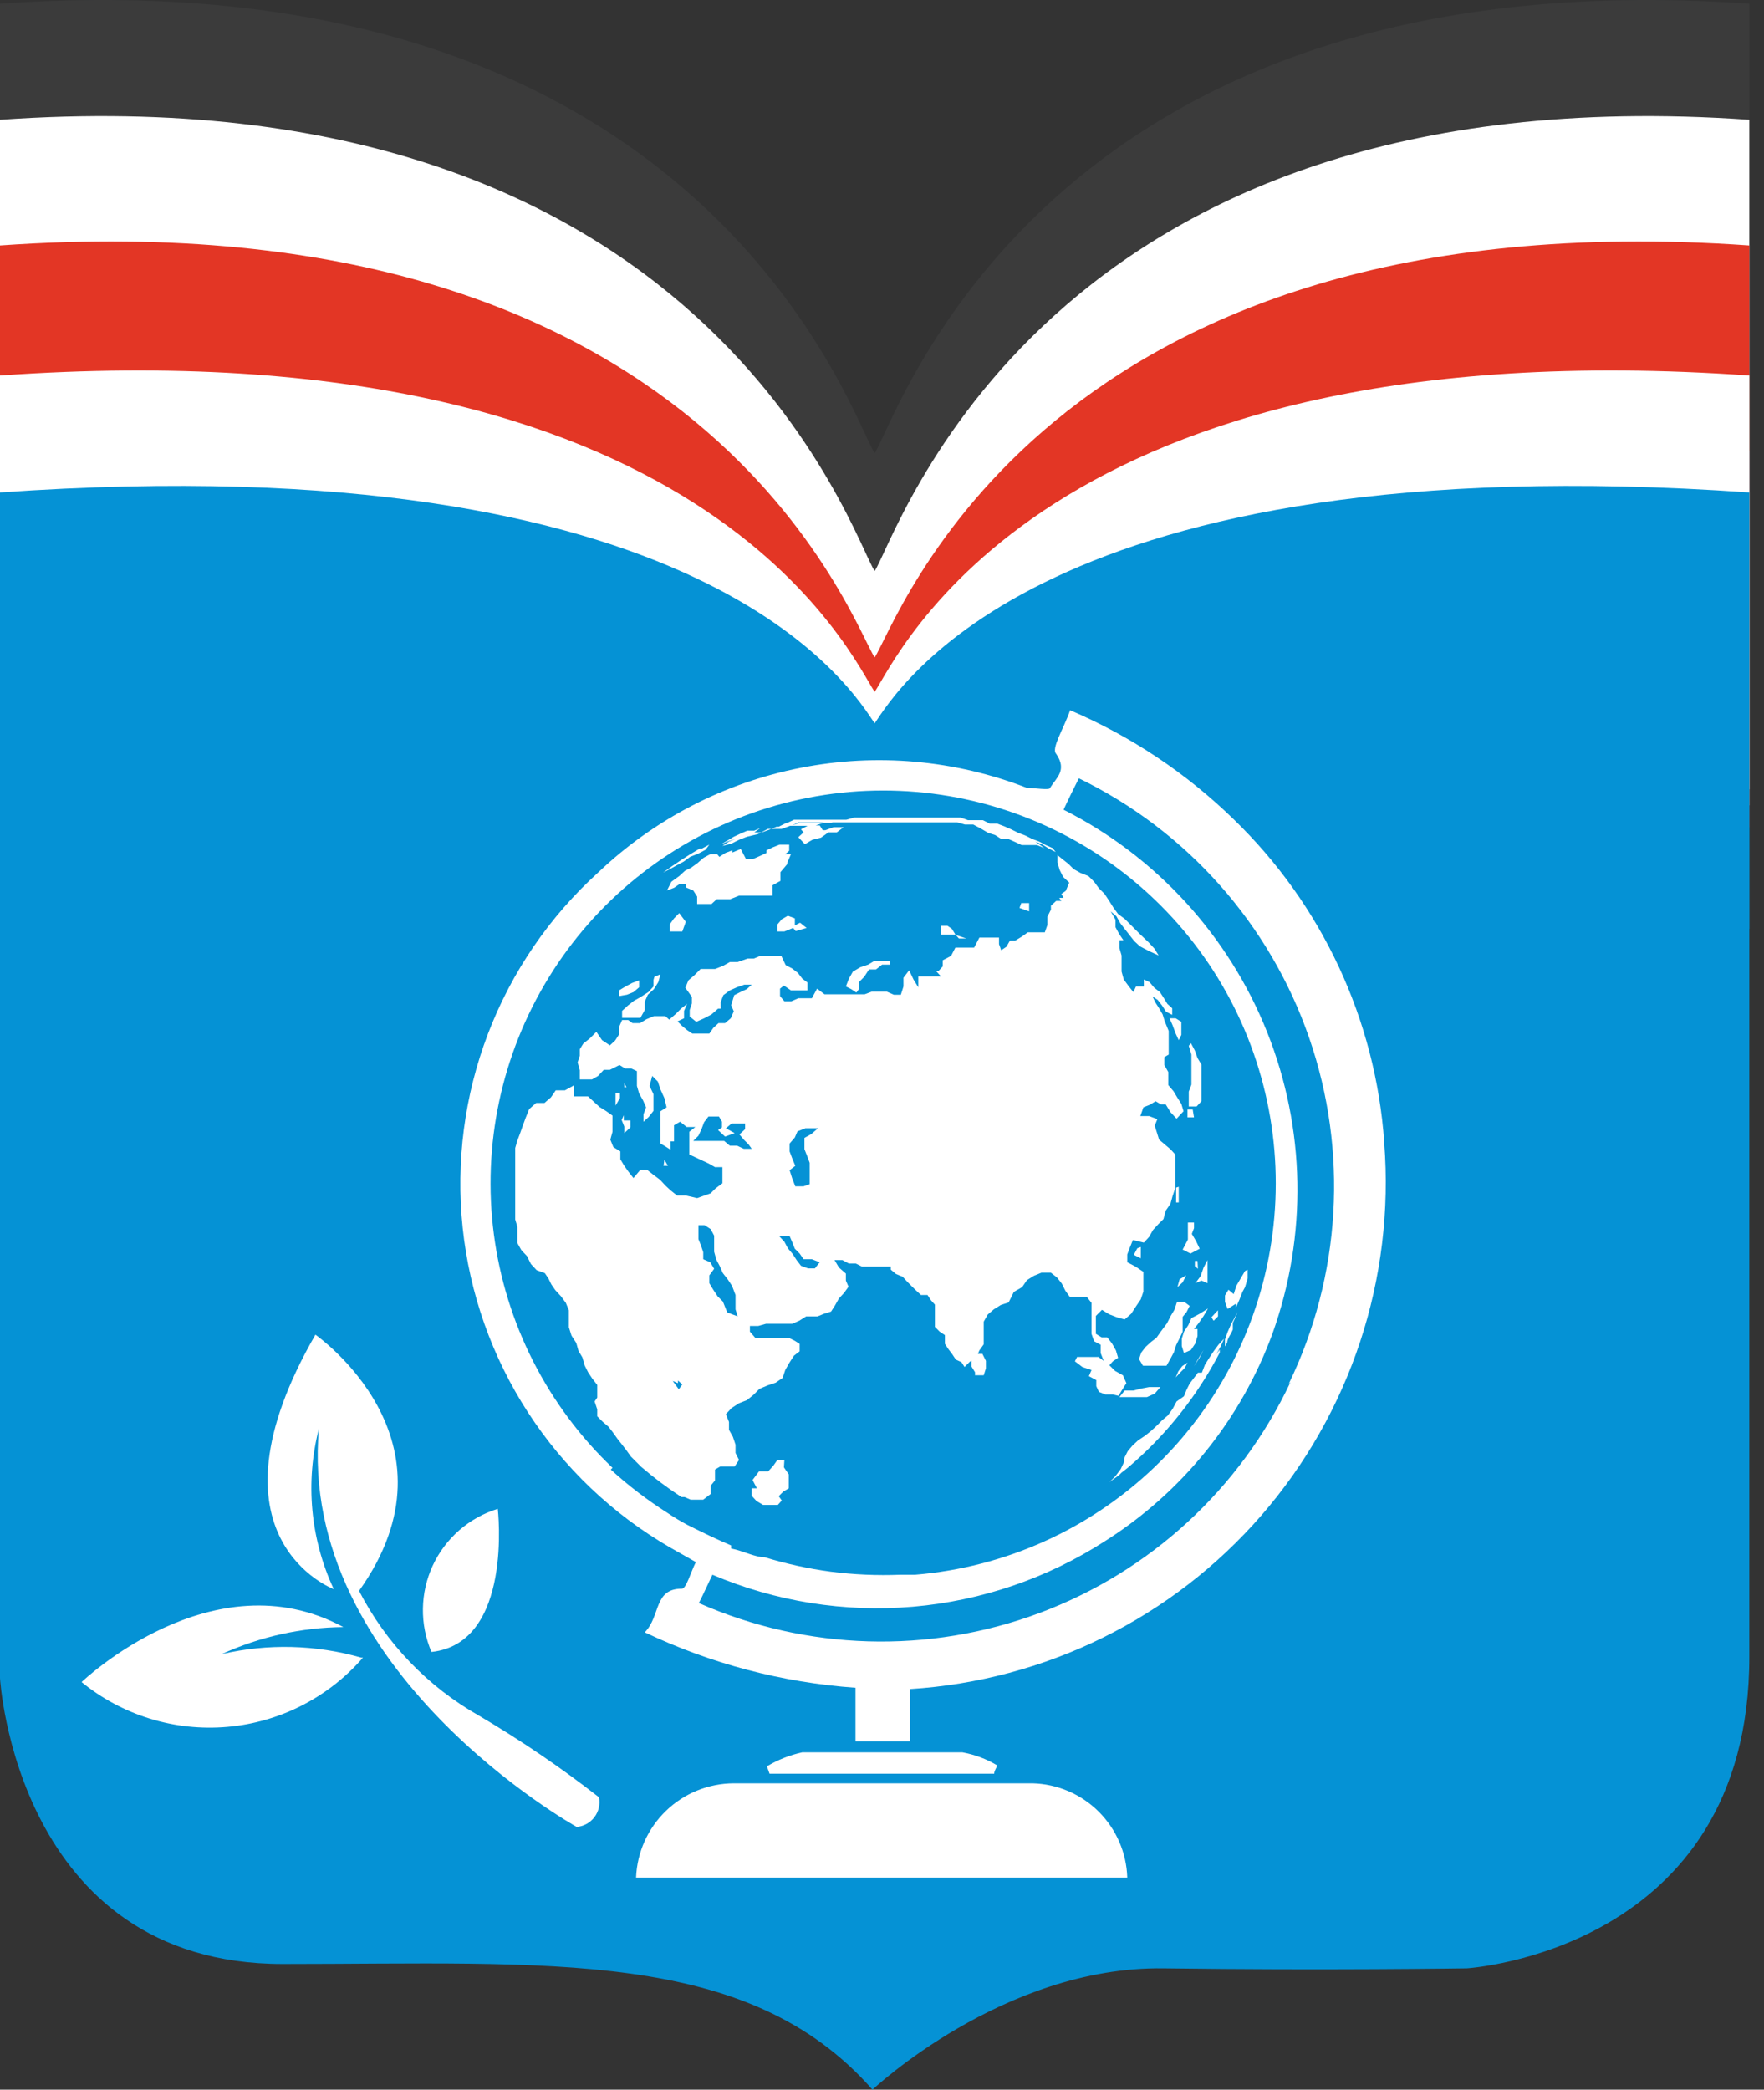 <svg width="76" height="90" viewBox="0 0 76 90" fill="none" xmlns="http://www.w3.org/2000/svg">
<rect x="0" y="0" width="76" height="90" fill="#333333" stroke="none"/>
<path d="M43.812 38.182H43.624L43.755 38.276L43.812 38.182ZM30.956 35.682L30.655 35.795L30.392 35.964L30.768 35.87L31.088 35.72L31.445 35.588L31.915 35.457L32.328 35.25H32.629H32.948L33.305 35.137L33.663 35.043H34.057L33.757 35.194L33.888 35.306L33.663 35.532L33.944 35.833L34.245 35.626L34.64 35.532L34.959 35.325H35.316L35.598 35.099H35.185L34.809 35.231H34.978H34.715L34.584 35.043H34.696H34.396L34.734 34.93H35.091L35.41 34.818H35.166H34.884H35.091L34.696 34.949H34.302H34.001H33.794L33.456 35.062L33.794 34.686L34.132 34.573H34.508H34.79H35.053H35.373H35.693H36.895H37.234H37.553H38.004H38.343H38.662H38.286H37.91H37.553H37.854H38.117H38.474H38.775H39.075H39.395H39.715L40.034 34.667H40.335H40.654L40.993 34.761H41.35L41.669 34.93L41.97 35.118H42.271L42.553 35.269L42.853 35.363L43.154 35.475L43.436 35.626H43.755H44.075L44.395 35.776L44.019 35.494L44.338 35.607L44.601 35.795L44.902 35.945L44.77 35.776L44.47 35.645L44.188 35.475L43.868 35.363L43.586 35.212H43.267L42.985 35.043L42.684 34.93L42.383 34.818H42.064L41.763 34.667L41.312 34.686H40.993L40.673 34.573H40.354H40.034H39.696H39.376H39.057H38.061H37.741H37.553H37.215H36.895H36.219H35.899H35.561H35.241H34.903H34.584H34.264H33.926H33.644L33.343 34.686L33.023 34.799H32.742H33.023H33.305L32.986 34.968H33.136L32.817 35.081L32.497 35.212H32.178H31.839L32.121 35.043L31.858 35.156H31.558L31.257 35.269L30.956 35.4L30.693 35.569L30.392 35.757L30.73 35.607L30.956 35.682ZM33.832 34.818H34.038L33.832 34.93V34.818ZM36.971 34.367H37.177H37.534H36.971ZM35.091 34.479H35.674H35.937H35.674H35.862H35.467H35.072H35.091ZM51.894 57.522L52.025 57.184L51.8 57.466L51.593 57.748L51.386 58.029L51.198 58.311L51.086 58.65H50.916L50.747 58.875L50.559 59.12L50.428 59.402L50.296 59.684L49.995 59.909L49.826 60.228L49.62 60.492L49.356 60.698L49.131 60.943L48.887 61.168L48.623 61.375L48.342 61.563L48.097 61.788L47.872 62.052L47.74 62.352V62.484L47.571 62.822L47.364 63.104L47.082 63.367H47.251L47.514 63.179L47.627 63.067L47.89 62.841C49.517 61.461 50.858 59.775 51.837 57.879V57.748L51.668 57.954L51.894 57.522ZM33.099 62.446H32.798L32.61 62.728L32.385 62.954H32.009L31.727 63.311L31.896 63.687H31.689V64.025L31.896 64.251L32.178 64.401H32.497H32.817L32.986 64.232L32.854 64.044L33.042 63.856L33.287 63.706V63.386V63.085L33.061 62.803L33.099 62.446ZM52.589 56.357L52.42 56.657L52.288 56.958L52.194 57.278V57.578L52.288 57.409L52.552 56.845V56.545L52.646 56.319L52.758 56.094L52.589 56.357ZM47.608 59.684L47.759 59.402L47.947 59.138L47.778 58.819L47.458 58.631L47.214 58.387L47.364 58.218L47.571 58.067V57.729L47.402 57.428L46.951 57.24H46.688L46.443 57.09V56.714V56.319L46.706 56.056L47.007 56.244L47.327 56.376L47.684 56.469L47.966 56.244L48.154 55.925L48.379 55.624L48.492 55.285V54.985V54.703V54.421L48.154 54.195L47.797 54.007V53.688L47.909 53.387L48.041 53.068H48.511L48.736 52.823L48.905 52.541L49.131 52.297L49.356 52.053V51.714L49.563 51.414L49.676 51.057L49.789 50.718V49.309L49.563 49.083L49.319 48.895L49.093 48.67L48.999 48.369L48.887 48.087L49.018 47.786L48.661 47.655H48.285L48.417 47.26L48.699 47.147L48.924 46.997L49.169 47.128H49.375L49.582 47.486L49.845 47.767L50.146 47.429L50.052 47.128L49.883 46.846L49.695 46.583L49.488 46.301V46.095V45.756L49.319 45.437V45.117L49.526 45.005V44.647V44.29V43.971L49.375 43.576V43.275L49.225 42.993L49.056 42.73L48.924 42.486L49.169 42.636L49.356 42.9L49.526 43.144L49.789 43.275V43.012L49.582 42.824L49.432 42.561L49.263 42.317L48.83 42.204L48.623 41.978L48.36 41.847V42.166H48.022L47.909 42.411L47.684 42.148L47.477 41.866V41.509V41.17V40.832V40.494V40.155H47.646L47.458 39.873L47.308 39.592V39.291L47.082 38.934L47.327 39.141L47.496 39.422L47.703 39.685L47.909 39.93L48.097 40.193L48.342 40.419L48.755 40.644L49.169 40.813L48.83 40.325L48.605 40.043L48.248 39.723L48.022 39.498L47.778 39.272L47.571 39.028L47.289 38.821L47.082 38.539L46.894 38.257L46.688 37.975L46.443 37.731L46.255 37.43L45.992 37.186L45.673 37.054L45.372 36.904L45.146 36.678L44.883 36.472L44.658 36.284V36.622L44.752 36.941L44.902 37.223L45.184 37.468L45.034 37.825L44.846 37.956V38.144H44.676V38.295H44.451L44.244 38.501V38.671L44.075 38.971V39.31L43.944 39.629H43.586H43.229L42.966 39.836L42.665 40.005H42.459L42.308 40.268L42.083 40.4L41.989 40.137V39.855H41.707H41.425H41.124L40.899 40.287H40.523H40.109L39.921 40.644L39.564 40.832V41.114L39.376 41.321H39.264L39.489 41.546H39.169H38.831H38.512V41.772V42.016L38.286 41.678L38.117 41.283L37.873 41.603V41.978L37.741 42.317H37.44L37.158 42.185H36.858L36.576 42.298H36.256H35.956H35.204L34.828 42.392L34.527 42.148L34.302 42.561H33.794H33.512L33.212 42.693H32.911L32.723 42.448V42.148L32.892 42.016L33.193 42.223H33.531H33.888V41.885L33.663 41.697L33.456 41.471L33.212 41.264L32.93 41.114L32.76 40.738L32.46 40.625H32.121H31.839L31.576 40.738H31.294L30.881 40.888H30.543L30.223 41.039L29.904 41.189H29.584H29.283L29.02 41.434L28.757 41.678L28.625 41.997L28.907 42.373V42.655V42.956V43.238L29.171 43.463L29.528 43.313L29.847 43.125L30.11 42.881H30.035V42.618L30.148 42.298L30.449 42.11L30.749 41.978L31.069 41.866H31.388L31.182 42.072L30.9 42.204L30.637 42.317L30.505 42.749L30.599 43.031L30.467 43.313L30.242 43.538H29.96L29.734 43.745L29.565 43.99H29.189H28.832L28.588 43.839L28.381 43.633L28.193 43.445L28.456 43.332V43.012L28.588 42.693L28.325 42.918L28.08 43.144L27.817 43.369L27.648 43.238H27.385L27.141 43.125L26.84 43.257L26.558 43.445H26.276L26.069 43.313H25.825L25.694 43.633V43.933L25.524 44.215L25.28 44.422L24.942 44.196L24.716 43.821L24.434 44.102L24.152 44.347L24.002 44.591V44.873L23.889 45.136L23.983 45.493V45.869L24.246 45.982H24.509L24.791 45.813L25.017 45.568H25.299L25.712 45.343L25.938 45.512H26.201L26.445 45.606V45.925V46.245V46.565L26.614 46.865L26.765 47.185L26.652 47.486V47.805L26.878 47.598L27.103 47.335V47.467V47.11V46.865L27.009 46.621L26.859 46.245L26.971 45.813L27.216 46.057L27.31 46.414L27.479 46.771L27.592 47.185L27.31 47.354V47.655L27.404 47.955V48.331V48.745L27.648 48.876L27.855 49.008V48.67H28.005V47.974L28.268 47.824L28.55 48.049H28.907L28.644 48.256V48.576V48.895V49.722L28.926 49.854L29.189 49.985L29.471 50.117L29.753 50.267H30.073V50.624L29.979 50.963L29.678 51.169L29.49 51.376L29.246 51.263L28.776 51.169H28.4L28.137 50.981L27.892 50.775L27.648 50.511L27.366 50.286L27.084 50.06H26.821L26.502 50.399L26.295 50.154L26.126 49.891L25.957 49.59V49.252L25.675 49.083L25.543 48.764L25.637 48.407V48.068V47.711L25.374 47.523L25.073 47.354L24.829 47.128L24.566 46.903H24.246H23.964V46.452L23.588 46.64H23.194L22.987 46.94L22.705 47.185H22.348L22.047 47.467L21.897 47.824L21.765 48.2L21.652 48.5L21.521 48.82L21.427 49.139V49.478V49.797V50.436V50.756V51.075V51.508V51.865V52.203L21.54 52.541V52.88V53.218L21.69 53.538L21.934 53.782L22.104 54.12L22.367 54.402L22.724 54.515L22.874 54.759L23.006 55.022L23.156 55.267L23.419 55.511L23.626 55.812L23.758 56.112V56.488V56.845L23.87 57.221L24.058 57.541L24.171 57.86L24.34 58.161V58.481L24.509 58.781L24.697 59.063L24.904 59.326V59.608V59.89L24.81 60.059L24.923 60.379V60.755L25.167 60.98L25.412 61.187L25.599 61.45L25.787 61.713L25.975 61.958L26.182 62.221L26.37 62.484L26.596 62.709L26.821 62.935C27.372 63.409 27.956 63.842 28.569 64.232H28.701L28.964 64.345H29.227H29.509L29.828 64.119L29.734 63.762L29.941 63.518L29.847 63.311V63.067L30.035 62.879H30.336H30.655L30.843 62.615L30.693 62.296L30.599 61.958V61.619L30.43 61.319V60.962L30.279 60.642L30.543 60.36L30.843 60.172L31.2 60.041L31.464 59.796L31.745 59.552L32.084 59.383L32.441 59.27L32.742 59.063L32.836 58.725L33.023 58.424L33.212 58.123L33.475 57.917V57.597L33.249 57.466L33.023 57.353H32.666H32.309H31.952H31.576L31.332 57.09V56.827H31.689H32.027H32.366H32.685H33.042L33.381 56.733L33.681 56.601L33.963 56.413H34.471H34.753H35.053L35.223 56.131L35.373 55.849L35.598 55.586L35.786 55.342V55.079L35.693 54.778L35.41 54.515L35.223 54.195H35.561L35.843 54.346H36.144L36.407 54.496L36.689 54.383H37.008H37.346H37.647V54.515L37.873 54.703L38.155 54.816L38.361 55.041L38.643 55.342L38.944 55.605H39.207L39.358 55.812L39.545 56.018V56.338V56.977L39.733 57.165L39.959 57.334V57.691L40.128 57.917L40.297 58.142L40.448 58.368L40.673 58.499L40.824 58.706L41.049 58.462L41.312 58.274L41.462 57.973L41.651 57.71V57.391V56.752L41.838 56.451L42.102 56.225L42.402 56.037L42.722 55.906L42.966 55.455L43.323 55.267L43.511 54.947L43.831 54.759L44.15 54.628H44.545L44.808 54.816L45.034 55.079L45.165 55.379L45.372 55.643H45.729H46.086L46.312 55.906V56.244V56.582V56.902V57.24L46.443 57.541L46.725 57.71V58.067L46.857 58.387L46.612 58.236H46.312H46.011H45.71V58.405L46.011 58.669L46.406 58.8L46.312 59.063L46.612 59.232V59.495L46.706 59.74H47.007H47.327L47.608 59.684ZM28.663 59.42L28.4 59.044L28.607 59.138V59.12L28.814 59.289L28.663 59.42ZM30.749 56.094L30.543 55.643L30.317 55.398L30.148 55.135L29.979 54.834V54.515L30.167 54.214L30.016 53.932L29.716 53.819V53.519V53.237L29.603 52.955V52.635V52.335H29.866L30.129 52.523L30.279 52.786V53.143V53.481L30.392 53.819L30.524 54.12L30.674 54.421L30.881 54.684L31.069 54.947L31.219 55.342V55.981L31.313 56.282L30.749 56.094ZM31.896 49.045H31.464L31.163 48.895H30.843L30.599 48.688H30.298H29.96H29.622H29.283L29.49 48.482L29.64 48.181L29.753 47.899L29.941 47.636H30.035H30.242L30.373 47.861L30.467 48.106L30.279 48.218L30.58 48.5L31.012 48.331L30.637 48.124L30.862 47.918H31.182H31.464V48.181L31.219 48.388L31.426 48.613L31.633 48.839L31.802 49.083L31.896 49.045ZM33.663 48.557L33.757 48.312L34.114 48.181H34.414H34.64L34.377 48.425L34.076 48.576V49.083L34.208 49.365V49.666V49.966V50.267V50.587H33.944H33.606L33.475 50.248L33.343 49.91L33.587 49.722L33.456 49.403L33.362 49.083V48.764L33.663 48.557ZM34.508 54.195H34.208L33.926 54.083L33.738 53.838L33.569 53.594L33.362 53.331L33.23 53.049L33.005 52.823H33.212H33.456L33.569 53.105L33.681 53.368L33.888 53.594L34.057 53.819H34.414L34.734 53.932L34.508 54.195ZM43.342 38.671L43.755 38.802V38.445H43.398L43.342 38.671ZM26.126 46.621H25.938V47.147L26.126 46.846V46.621ZM28.005 49.779H28.156L28.024 49.534L28.005 49.779ZM26.276 48.049V48.331L26.539 48.106V47.805H26.276V47.598L26.163 47.805L26.276 48.049ZM26.276 46.17V46.358H26.37L26.276 46.17ZM51.668 56.413L51.837 56.225L51.931 55.962L51.649 56.263L51.668 56.413ZM50.747 47.316H50.522V47.655H50.822L50.747 47.316ZM50.315 53.331L50.672 53.519L51.067 53.312L50.898 52.992L50.728 52.673L50.822 52.429V52.166H50.541V52.541V52.898L50.315 53.331ZM50.315 54.74L50.484 54.459L50.202 54.609L50.108 54.966L50.315 54.74ZM50.973 53.838H50.86V54.064L51.01 54.195L50.973 53.838ZM50.71 45.268V45.587V46.226L50.597 46.546V46.846V47.185H50.916L51.142 46.978V46.658V46.358V46.057V45.719V45.399L50.973 45.099L50.86 44.798L50.71 44.459L50.597 44.591L50.728 44.948L50.71 45.268ZM48.586 59.326H48.21H47.834L47.608 59.608H48.172H48.435H48.793L49.112 59.439L49.356 59.157H48.887L48.586 59.326ZM48.379 53.293L48.229 53.556L48.529 53.707V53.481V53.237L48.379 53.293ZM50.052 50.681V50.981V51.32H50.165V50.963V50.624L50.052 50.681ZM41.688 57.842H41.406L41.237 58.086V58.368L41.387 58.631V58.744H41.763V58.424V58.123L41.688 57.842ZM50.014 44.046L50.165 44.309L50.277 44.084V43.802V43.52L50.033 43.388H49.751L49.883 43.689L50.014 44.046ZM53.022 54.27L52.834 54.571L52.646 54.891L52.514 55.267L52.307 55.079L52.138 55.304L52.044 55.605L52.176 55.906L52.533 55.661V55.849L52.702 55.511L52.834 55.173L52.946 54.947L53.059 54.59V54.477V54.101L53.022 54.27ZM51.142 54.684L51.424 54.797V54.459V54.12V53.801L51.255 54.139L51.123 54.496L50.898 54.816L51.142 54.684ZM50.447 58.443L50.559 58.199L50.334 58.349L50.165 58.593L50.052 58.838L50.24 58.631L50.447 58.443ZM40.56 39.855H40.899L40.448 39.704L40.56 39.855ZM49.695 57.936L49.845 57.672L49.939 57.353L50.071 57.071L50.221 56.77V56.451L50.127 56.15L50.296 55.925L50.428 55.68L50.183 55.511H49.901V55.831L49.732 56.131L49.563 56.432L49.3 56.808L49.131 57.052L48.868 57.24L48.661 57.447L48.473 57.691V57.973L48.642 58.255L48.98 58.349H49.3H49.638L49.695 57.936ZM33.512 39.291V38.971H33.212L32.948 39.103L32.742 39.328V39.629H33.155L33.531 39.479L33.644 39.592L34.095 39.46L33.813 39.253L33.512 39.291ZM29.265 36.603L29.001 36.791L28.719 36.941L28.494 37.167L28.156 37.411L27.968 37.768L28.268 37.656L28.494 37.505H28.776V37.656L29.114 37.768L29.265 38.05V38.351H29.565H29.866L30.11 38.144H30.411H30.674L31.05 37.994H31.313H31.558H31.896H32.215H32.516V37.75V37.524L32.836 37.336V36.96L33.155 36.603H33.023L33.212 36.227H32.948L33.117 36.058V35.814H33.305H33.005H32.704L32.422 35.945L32.14 36.058V36.19L31.839 36.302L31.558 36.434H31.257L30.975 36.566L30.599 36.716V36.622L30.298 36.754L30.035 36.904H29.941H29.64L29.34 37.035L29.265 36.603ZM28.25 38.99L28.08 39.253V39.554H28.625L28.795 39.159L28.494 38.783L28.25 38.99ZM38.173 34.273H37.816H37.44H37.816H38.173ZM36.651 41.189H36.971L37.234 41.001H37.553V40.832L37.215 40.738H36.877L36.595 40.907H36.256L35.956 41.095L35.786 41.415L35.655 41.734L35.88 41.866L36.106 42.016L36.219 41.866V41.565L36.444 41.321L36.651 41.189ZM40.034 39.31H39.771V39.685H40.391L40.241 39.46L40.034 39.31ZM51.668 55.361V55.643V55.887V55.361ZM28.344 36.735L28.663 36.566L28.964 36.359L29.302 36.227L29.622 36.058L29.772 35.833L29.471 36.002H29.358C28.818 36.313 28.297 36.659 27.799 37.035L28.062 36.904L28.344 36.735ZM50.992 56.037L50.635 56.206L50.484 56.526L50.315 56.789L50.221 57.109V57.428V57.71L50.503 57.597L50.71 57.315L50.804 56.977V56.657H50.672L50.879 56.394L51.086 56.112L51.255 55.774L50.992 56.037ZM26.276 42.486L26.558 42.373L26.784 42.166L26.878 41.866L26.558 41.96L26.276 42.204L26.013 42.373V42.599L26.276 42.486ZM50.71 58.462L50.935 58.123L51.123 57.785L50.898 58.123L50.71 58.462ZM26.878 42.561L26.577 42.73L26.314 42.956L26.069 43.181V43.482H26.464H26.859L27.047 43.163V42.806L27.197 42.486L27.46 42.261L27.648 41.96L27.742 41.603L27.479 41.715L27.235 41.828V42.129L26.99 42.354L26.878 42.561ZM26.878 37.994L26.596 38.295L26.896 38.013L26.878 37.994Z" fill="white"/>
<path d="M24.115 78.216C24.115 78.216 12.067 71.543 13.007 61.056C12.413 63.372 12.639 65.822 13.646 67.991C13.646 67.991 7.801 65.792 12.857 57.015C12.857 57.015 19.378 61.544 14.736 68.047C15.893 70.314 17.69 72.189 19.905 73.442C21.697 74.501 23.423 75.668 25.073 76.937C25.103 77.087 25.101 77.241 25.066 77.389C25.032 77.537 24.966 77.677 24.874 77.797C24.781 77.918 24.664 78.018 24.53 78.09C24.396 78.162 24.248 78.205 24.096 78.216" fill="white"/>
<path d="M14.886 70.942C13.399 72.658 11.301 73.728 9.038 73.924C6.775 74.121 4.525 73.428 2.764 71.994C2.764 71.994 8.402 66.581 14.135 69.607C12.326 69.634 10.541 70.031 8.891 70.773C10.872 70.323 12.934 70.381 14.886 70.942Z" fill="white"/>
<path d="M17.856 70.697C17.604 70.107 17.478 69.47 17.487 68.828C17.497 68.186 17.64 67.553 17.91 66.97C18.179 66.387 18.568 65.868 19.051 65.444C19.534 65.021 20.1 64.704 20.713 64.514C20.713 64.514 21.39 70.322 17.856 70.697Z" fill="white"/>
<path d="M37.684 31.19C36.745 29.818 30.448 17.282 0 19.424V72.276C0 72.276 0.696 84.587 12.18 84.587C23.663 84.587 32.215 83.892 37.59 90C37.59 90 43.229 84.681 50.127 84.775C57.025 84.869 63.189 84.775 63.189 84.775C63.189 84.775 75.368 84.042 75.368 71.355V19.424C44.92 17.282 38.624 29.818 37.684 31.19Z" fill="#0592D5"/>
<g opacity="0.5">
<g opacity="0.5">
<g opacity="0.5">
<path opacity="0.5" d="M75.368 33.991V0.159C44.92 -1.983 38.624 18.146 37.684 19.518C36.744 18.146 30.448 -1.983 0 0.159V33.991" fill="#A2ABB0"/>
</g>
</g>
</g>
<path d="M75.368 34.686V5.159C44.92 3.016 38.624 23.221 37.684 24.593C36.745 23.221 30.448 3.016 0 5.159V34.686" fill="white"/>
<path d="M75.368 35.626V10.572C44.92 8.429 38.624 26.942 37.684 28.314C36.745 26.942 30.448 8.429 0 10.572V35.626" fill="#E33625"/>
<path d="M75.368 33.991V16.173C44.92 14.03 38.624 28.427 37.684 29.799C36.745 28.427 30.448 14.03 0 16.173V33.991" fill="white"/>
<path d="M75.368 40.005V21.21C44.92 19.067 38.624 29.781 37.684 31.153C36.745 29.781 30.448 19.067 0 21.21V40.005" fill="#0592D5"/>
<path d="M44.545 38.633H44.357H44.507H44.545ZM31.689 36.133L31.407 36.246L31.125 36.434L31.501 36.34L31.839 36.171L32.178 36.039L32.647 35.926L33.08 35.701H33.38H33.681L34.038 35.569H34.395H34.79L34.508 35.72L34.621 35.851L34.395 36.058L34.677 36.359L34.997 36.171L35.373 36.077L35.692 35.851H36.049L36.35 35.626H35.918L35.561 35.757H35.711H35.448L35.316 35.551H35.429H35.147L35.467 35.438H35.824L36.143 35.325H35.899H35.636H35.824L35.429 35.438H35.034H34.734H34.452L34.132 35.551L34.395 35.419H34.734H35.109H35.391H35.654H35.974H36.294H37.553H37.91H38.23H38.681H39H39.338H38.962H38.587H38.211H38.511H38.793H39.056H39.357H39.658H39.977H40.297H40.617H40.917H41.237L41.575 35.513H41.932L42.252 35.682L42.571 35.87L42.872 35.964L43.135 36.133H43.436L43.736 36.265L44.018 36.396H44.338H44.676L44.996 36.528L44.601 36.246L44.921 36.378L45.184 36.547L45.484 36.697L45.353 36.528L45.052 36.396L44.77 36.246L44.469 36.133L44.169 35.983L43.868 35.87L43.567 35.72L43.267 35.588L42.966 35.475H42.646L42.346 35.325H42.026H41.707L41.387 35.212H41.068H40.748H40.428H40.09H39.771H38.793H38.455H38.117H37.797H37.459H36.801L36.463 35.306H36.143H35.805H35.467H35.147H34.828H34.489H34.207L33.925 35.438H33.606H33.305H33.587H33.888L33.55 35.607H33.794H33.456L33.136 35.739L32.816 35.851H32.497L32.76 35.663L32.497 35.776H32.196L31.895 35.908L31.614 36.039L31.332 36.208L31.031 36.378L31.388 36.227L31.689 36.133ZM34.583 35.269H34.79H34.565H34.583ZM37.703 34.818H37.553H37.252H37.966H38.305H37.741H37.703ZM35.824 34.949H36.5H36.745H36.35H36.538H36.162H35.749H35.824ZM52.589 57.992L52.739 57.654L52.495 57.917L52.288 58.199L52.1 58.481L51.912 58.781L51.781 59.12H51.612L51.442 59.345L51.255 59.59L51.123 59.853L51.01 60.135L50.691 60.36L50.521 60.68L50.315 60.962L50.07 61.168L49.826 61.413L49.582 61.638L49.319 61.845L49.037 62.033L48.792 62.258L48.586 62.503L48.435 62.803V62.954L48.285 63.273L48.059 63.574L47.796 63.837L47.947 63.724L48.21 63.536L48.322 63.424L48.586 63.217C50.217 61.836 51.564 60.151 52.551 58.255V58.123L52.401 58.33L52.589 57.992ZM33.794 62.879H33.493L33.305 63.142L33.098 63.367H32.704L32.422 63.743L32.61 64.1H32.384V64.42L32.591 64.645L32.873 64.814H33.192H33.512L33.681 64.626L33.55 64.439L33.737 64.251L33.982 64.1V63.8V63.499L33.775 63.198L33.794 62.879ZM53.172 56.789L53.021 57.071L52.89 57.372L52.777 57.691V57.992L52.871 57.823C52.871 57.654 53.04 57.466 53.115 57.259V56.977L53.228 56.733L53.322 56.507L53.172 56.789ZM48.191 60.116L48.36 59.834L48.529 59.571L48.379 59.232L48.041 59.044L47.796 58.8L47.947 58.631L48.172 58.481L48.078 58.161L47.909 57.86L47.702 57.597H47.458L47.214 57.447V57.052V56.676L47.477 56.413L47.777 56.601L48.116 56.733L48.454 56.827L48.736 56.582L48.943 56.263L49.149 55.962L49.262 55.624V55.342V55.06V54.778L48.924 54.552L48.567 54.364V54.026L48.68 53.725L48.811 53.406L49.281 53.519L49.507 53.274L49.676 52.974L49.901 52.729L50.127 52.504L50.221 52.147L50.428 51.846L50.521 51.508L50.634 51.169V49.722L50.428 49.496L50.183 49.29L49.939 49.083L49.845 48.782L49.751 48.482L49.864 48.2L49.507 48.068H49.131L49.262 47.692L49.544 47.579L49.788 47.429L50.014 47.561H50.221L50.428 47.899L50.691 48.181L50.991 47.861L50.897 47.542L50.728 47.279L50.559 46.997L50.334 46.734V46.508V46.17L50.164 45.869V45.531L50.352 45.418V45.061V44.704V44.403L50.183 43.99L50.089 43.689L49.939 43.426L49.77 43.163L49.657 42.918L49.882 43.069L50.07 43.313L50.239 43.576L50.503 43.708V43.426L50.296 43.238L50.146 42.993L49.976 42.73L49.732 42.542L49.525 42.298L49.281 42.185V42.486H48.943L48.83 42.73L48.623 42.467L48.416 42.185L48.322 41.847V41.509V41.151L48.228 40.832V40.494H48.398L48.21 40.212L48.059 39.93V39.61L47.853 39.253L48.097 39.46L48.266 39.761L48.454 40.005L48.661 40.268L48.867 40.531L49.112 40.757L49.507 40.964L49.92 41.151L49.732 40.851L49.488 40.588L49.131 40.249L48.905 40.024L48.68 39.798L48.454 39.573L48.172 39.366L47.965 39.084L47.777 38.783L47.589 38.501L47.345 38.257L47.138 37.975L46.894 37.731L46.556 37.599L46.255 37.43L46.029 37.205L45.766 36.998L45.56 36.829V37.148L45.654 37.468L45.804 37.768L46.067 38.013L45.917 38.37L45.729 38.501L45.823 38.671H45.635L45.729 38.802H45.503L45.278 39.009V39.178L45.127 39.479V39.836L45.014 40.155H44.639H44.282L44.018 40.343L43.736 40.513H43.511L43.361 40.776L43.135 40.926L43.041 40.663V40.381H42.759H42.477H42.195L41.97 40.813H41.575H41.161L40.974 41.17L40.617 41.358V41.621L40.428 41.828H40.335L40.541 42.054H40.24H39.883H39.564V42.298V42.523L39.357 42.185L39.169 41.791L38.925 42.11V42.486L38.812 42.843H38.511L38.211 42.712H37.553L37.252 42.824H36.951H36.632H35.88H35.523L35.203 42.58L34.978 42.993H34.677H34.395L34.095 43.125H33.794L33.606 42.9V42.58L33.775 42.448L34.076 42.655H34.414H34.79V42.317L34.565 42.148L34.377 41.903L34.132 41.715L33.85 41.565L33.662 41.17H33.361H33.042H32.76L32.478 41.283H32.215L31.783 41.433H31.445L31.144 41.603L30.805 41.734H30.486H30.185L29.922 41.997L29.659 42.223L29.527 42.542L29.809 42.937V43.219L29.715 43.501V43.783L29.997 44.008L30.336 43.858L30.655 43.689L30.937 43.444H31.05V43.163L31.163 42.862L31.445 42.655L31.745 42.523L32.065 42.411H32.384L32.178 42.599L31.895 42.73L31.632 42.862L31.501 43.294L31.614 43.557L31.482 43.858L31.238 44.065H30.956L30.73 44.272L30.561 44.516H30.204H29.828L29.602 44.365L29.377 44.178L29.189 43.99L29.471 43.858V43.538L29.602 43.238L29.339 43.444L29.114 43.67L28.832 43.914L28.663 43.764H28.4H28.174L27.855 43.896L27.573 44.065H27.253L27.065 43.933H26.802L26.671 44.234V44.553L26.501 44.816L26.276 45.023L25.938 44.798L25.693 44.441L25.411 44.723L25.129 44.948L24.979 45.192V45.474L24.885 45.756L24.979 46.095V46.489H25.242H25.505L25.768 46.339L26.013 46.076H26.276L26.689 45.869L26.934 46.019H27.197L27.441 46.132V46.433V46.771L27.535 47.091L27.704 47.392L27.836 47.692L27.723 47.993V48.312L27.949 48.106L28.155 47.843V47.993V47.617V47.392V47.128L27.986 46.771L28.099 46.339L28.343 46.583L28.456 46.922L28.625 47.297L28.719 47.692L28.456 47.861V48.162V48.463V48.839V49.252L28.682 49.384L28.888 49.515V49.158H29.039V48.463L29.302 48.312L29.584 48.538H29.96L29.697 48.745V49.064V49.403V49.722L29.979 49.854L30.26 49.985L30.542 50.117L30.805 50.267H31.125V50.624V50.962L30.824 51.188L30.617 51.395L30.035 51.602L29.546 51.489H29.17L28.907 51.282L28.682 51.075L28.437 50.812L28.137 50.587L27.873 50.38H27.591L27.291 50.737L27.084 50.474L26.896 50.211L26.727 49.929V49.59L26.426 49.403L26.295 49.083L26.389 48.745V48.388V48.049L26.125 47.861L25.825 47.673L25.58 47.448L25.336 47.222H24.998H24.716V46.752L24.34 46.959H23.945L23.738 47.26L23.457 47.504H23.099L22.799 47.767L22.648 48.143L22.517 48.5L22.404 48.82L22.291 49.121L22.197 49.44V49.778V50.098V50.417V50.756V51.075V51.395V51.808V52.165V52.523L22.291 52.842V53.18V53.538L22.46 53.838L22.705 54.101L22.874 54.44L23.118 54.703L23.475 54.834L23.626 55.06L23.757 55.323L23.926 55.567L24.171 55.831L24.378 56.112L24.509 56.432V56.789V57.165L24.622 57.522L24.829 57.842L24.923 58.18L25.092 58.462L25.186 58.8L25.336 59.101L25.524 59.383L25.731 59.646V59.928V60.191L25.618 60.36L25.731 60.698V60.999L25.975 61.243L26.219 61.45L26.407 61.694L26.595 61.958L26.802 62.221L26.99 62.465L27.178 62.728L27.404 62.954L27.629 63.179C28.177 63.649 28.754 64.082 29.358 64.476H29.49L29.753 64.589H30.016H30.298L30.617 64.345V63.987L30.805 63.762V63.536V63.292L31.031 63.16H31.332H31.651L31.839 62.879L31.689 62.578V62.221L31.576 61.883L31.407 61.582V61.243L31.275 60.905L31.52 60.642L31.839 60.435L32.178 60.304L32.459 60.078L32.722 59.815L33.08 59.665L33.418 59.552L33.719 59.345L33.831 59.007L34.001 58.706L34.207 58.387L34.452 58.199V57.879L34.245 57.748L34.019 57.635H33.644H33.286H32.553L32.309 57.353V57.108H32.666L33.004 57.014H33.343H33.681H33.794H34.132L34.433 56.883L34.734 56.695H35.222L35.504 56.582L35.805 56.488L35.974 56.225L36.143 55.924L36.369 55.68L36.557 55.417L36.444 55.154V54.853L36.143 54.59L35.955 54.27H36.294L36.575 54.421H36.876L37.139 54.552H37.44H37.76H38.079H38.38V54.684L38.605 54.872L38.887 54.985L39.094 55.21L39.395 55.511L39.677 55.774H39.959L40.109 56L40.278 56.188V56.507V57.146L40.485 57.353L40.71 57.503V57.879L40.861 58.105L41.03 58.33L41.18 58.556L41.425 58.669L41.556 58.875L41.782 58.65L42.064 58.462L42.195 58.161L42.383 57.898V57.56V56.921L42.552 56.62L42.816 56.394L43.116 56.206L43.455 56.094L43.68 55.642L44.037 55.436L44.244 55.135L44.545 54.947L44.864 54.816H45.278L45.541 55.022L45.748 55.285L45.898 55.586L46.086 55.849H46.443H46.819L47.026 56.112V56.451V56.789V57.127V57.447L47.138 57.766L47.42 57.917V58.274L47.552 58.612L47.326 58.443H47.026H46.725H46.405L46.311 58.631L46.631 58.875L47.026 59.007L46.913 59.27L47.232 59.439V59.702L47.345 59.947L47.627 60.059H47.947L48.191 60.116ZM29.245 59.834L28.982 59.477L29.208 59.571V59.458L29.396 59.627L29.245 59.834ZM31.332 56.526L31.144 56.056L30.918 55.831L30.73 55.548L30.561 55.267V54.928L30.768 54.646L30.599 54.364L30.298 54.233V53.932L30.204 53.65L30.091 53.368V53.068V52.767H30.354L30.617 52.936L30.768 53.218V53.556V53.913L30.862 54.252L31.012 54.534L31.144 54.834L31.351 55.097L31.538 55.379L31.689 55.774V56.394L31.783 56.695L31.332 56.526ZM32.478 49.478H32.046L31.764 49.346H31.445L31.2 49.139H30.881H30.542H30.204H29.866L30.091 48.914L30.223 48.632L30.336 48.331L30.523 48.087H30.768H30.975L31.106 48.312V48.557L30.937 48.669L31.238 48.952L31.651 48.801L31.275 48.594L31.52 48.388H31.82H32.102V48.632L31.858 48.858L32.046 49.083L32.253 49.29L32.441 49.553L32.478 49.478ZM34.245 48.989L34.358 48.726L34.696 48.594H34.997H35.241L34.959 48.839L34.658 49.008V49.496L34.771 49.778L34.884 50.079V50.38V50.699V51L34.621 51.094H34.264L34.132 50.756L34.019 50.399L34.264 50.211L34.132 49.891L34.019 49.59V49.252L34.245 48.989ZM35.109 54.628H34.809L34.508 54.515L34.32 54.27L34.151 54.007L33.944 53.763L33.794 53.481L33.568 53.237H33.775H34.019L34.132 53.5L34.245 53.782L34.452 53.989L34.621 54.233H34.978L35.316 54.364L35.109 54.628ZM43.924 39.103L44.338 39.253V38.896H44L43.924 39.103ZM26.708 47.072H26.52V47.617L26.708 47.297V47.072ZM28.588 50.211H28.776L28.625 49.948L28.588 50.211ZM26.896 48.519V48.801L27.159 48.557V48.256H26.877V48.031L26.783 48.237L26.896 48.519ZM26.896 46.64V46.828H26.99L26.896 46.64ZM52.288 56.883L52.476 56.695V56.432L52.194 56.733L52.288 56.883ZM51.386 47.786H51.16V48.124H51.442L51.386 47.786ZM50.954 53.819L51.292 53.989L51.687 53.782L51.536 53.462L51.348 53.143L51.442 52.898V52.654H51.179V53.011V53.387L50.954 53.819ZM50.954 55.229L51.104 54.928L50.822 55.097L50.728 55.436L50.954 55.229ZM51.593 54.308H51.48V54.534L51.612 54.646L51.593 54.308ZM51.33 45.756V46.076V46.395V46.715L51.217 47.016V47.335V47.655H51.555L51.762 47.429V47.128V46.809V46.508V46.17V45.85L51.593 45.568L51.48 45.249L51.311 44.929L51.217 45.042L51.33 45.418V45.756ZM49.206 59.796L48.83 59.89H48.454L48.228 60.172H48.792H49.055H49.413L49.751 60.022L49.995 59.74H49.507L49.206 59.796ZM48.999 53.763L48.849 54.045L49.149 54.195V53.951V53.707L48.999 53.763ZM50.672 51.151V51.47V51.789H50.785V51.451V51.113L50.672 51.151ZM42.327 58.311H42.026L41.857 58.556V58.856L42.007 59.101V59.232H42.383L42.477 58.932V58.612L42.327 58.311ZM50.653 44.516L50.785 44.798L50.897 44.572V44.29V44.008L50.653 43.858H50.39L50.521 44.159L50.653 44.516ZM53.641 54.74L53.453 55.06L53.266 55.379L53.153 55.736L52.927 55.548L52.777 55.793V56.075L52.89 56.376L53.247 56.15V56.319L53.397 55.981L53.529 55.642L53.641 55.436L53.754 55.06V54.684L53.641 54.74ZM51.762 55.154L52.025 55.267V54.928V54.609V54.27L51.856 54.59L51.724 54.966L51.499 55.267L51.762 55.154ZM51.048 58.913L51.16 58.687L50.935 58.838L50.766 59.063L50.653 59.326L50.841 59.12L51.048 58.913ZM41.312 40.419H41.631L41.18 40.268L41.312 40.419ZM50.428 58.518L50.578 58.236L50.672 57.935L50.822 57.635L50.954 57.353V57.014V56.714L51.123 56.507L51.255 56.244L51.029 56.075H50.709L50.597 56.413L50.428 56.695L50.277 56.996L49.995 57.372L49.826 57.616L49.582 57.804L49.356 58.011L49.168 58.255L49.074 58.537L49.243 58.819H49.582H49.901H50.258L50.428 58.518ZM34.245 39.855V39.554L33.944 39.441L33.681 39.592L33.493 39.817V40.118H33.794L34.17 39.967L34.282 40.099L34.752 39.967L34.47 39.742L34.245 39.855ZM30.035 37.186L29.772 37.374L29.509 37.505L29.264 37.731L28.926 37.975L28.738 38.351L29.039 38.238L29.283 38.069H29.546V38.219L29.866 38.351L30.035 38.614V38.934H30.354H30.655L30.881 38.727H31.181H31.463L31.839 38.577H32.102H32.347H32.666H33.004H33.286V38.351V38.126L33.625 37.938V37.562L33.944 37.186H33.813H33.907L34.076 36.791H33.831L34.001 36.641V36.378H34.207H33.888H33.587L33.305 36.49L33.023 36.622V36.735L32.741 36.866L32.441 36.998H32.14L31.914 36.566L31.557 36.716V36.622L31.256 36.735L30.993 36.904L30.899 36.791H30.599L30.317 36.941L30.035 37.186ZM29.039 39.554L28.851 39.817V40.118H29.114H29.396L29.546 39.704L29.264 39.328L29.039 39.554ZM38.944 34.836H38.587H38.23H38.587H38.944ZM37.44 41.753H37.741L38.004 41.546H38.342V41.377H38.023H37.684L37.403 41.546L37.064 41.659L36.745 41.847L36.575 42.148L36.444 42.486L36.669 42.599L36.895 42.749L37.008 42.599V42.298L37.233 42.072L37.44 41.753ZM40.823 39.873H40.541V40.249H41.161L41.011 40.005L40.823 39.873ZM52.439 55.924V55.661V55.924V56.169V55.924ZM29.133 37.28L29.452 37.111L29.734 36.904L30.072 36.772L30.392 36.603L30.561 36.378L30.242 36.547H30.148C29.603 36.863 29.076 37.208 28.569 37.58L28.832 37.449L29.133 37.28ZM51.687 56.582L51.33 56.77L51.198 57.071L51.01 57.353L50.916 57.654V57.973L51.01 58.274L51.311 58.142L51.499 57.86L51.593 57.541V57.24H51.442L51.649 56.977L51.856 56.676L52.044 56.357L51.687 56.582ZM27.009 42.843L27.291 42.73L27.535 42.523V42.223L27.234 42.336L26.952 42.486L26.671 42.655V42.9L27.009 42.843ZM51.442 58.838L51.668 58.499L51.856 58.142L51.649 58.481L51.442 58.838ZM27.61 42.937L27.309 43.106L27.046 43.313L26.802 43.538V43.839H27.197H27.591L27.779 43.501V43.144L27.911 42.843L28.174 42.599L28.362 42.298L28.456 41.96L28.193 42.072L28.155 42.204V42.486L27.93 42.73L27.61 42.937ZM27.61 38.351L27.309 38.633L27.61 38.351Z" fill="white"/>
<path d="M24.848 78.685C24.848 78.685 12.8 71.994 13.74 61.526C13.146 63.835 13.371 66.28 14.379 68.442C14.379 68.442 8.534 66.262 13.589 57.484C13.589 57.484 20.111 62.014 15.469 68.517C16.632 70.774 18.428 72.642 20.638 73.893C22.435 74.951 24.161 76.125 25.806 77.407C25.836 77.557 25.834 77.711 25.799 77.859C25.765 78.007 25.699 78.146 25.607 78.267C25.514 78.388 25.397 78.488 25.263 78.56C25.129 78.632 24.981 78.675 24.829 78.685" fill="white"/>
<path d="M15.638 71.393C14.15 73.109 12.053 74.179 9.79 74.375C7.527 74.572 5.276 73.88 3.515 72.445C3.515 72.445 9.154 67.032 14.792 70.077C12.982 70.094 11.195 70.491 9.548 71.242C11.533 70.781 13.603 70.832 15.563 71.393" fill="white"/>
<path d="M18.589 71.148C18.337 70.559 18.211 69.924 18.221 69.283C18.23 68.642 18.374 68.011 18.643 67.429C18.913 66.848 19.302 66.33 19.784 65.908C20.267 65.487 20.833 65.172 21.446 64.984C21.446 64.984 22.123 70.773 18.589 71.148Z" fill="white"/>
<path d="M59.638 49.196C59.266 43.919 56.956 38.965 53.153 35.288C51.113 33.301 48.724 31.708 46.105 30.589C45.823 31.397 45.278 32.243 45.504 32.468C45.992 33.182 45.504 33.502 45.24 33.934C45.24 34.047 44.564 33.934 44.244 33.934C41.14 32.728 37.757 32.428 34.49 33.071C31.222 33.713 28.204 35.27 25.788 37.562C23.675 39.474 22.044 41.857 21.026 44.519C20.009 47.18 19.634 50.044 19.933 52.878C20.232 55.712 21.195 58.435 22.744 60.826C24.294 63.217 26.387 65.208 28.851 66.638L29.979 67.277C29.753 67.728 29.565 68.423 29.377 68.423C28.156 68.423 28.475 69.588 27.78 70.303C30.63 71.658 33.709 72.467 36.858 72.69V75.001H39.207V72.746C42.1 72.565 44.928 71.811 47.527 70.527C50.126 69.243 52.444 67.455 54.345 65.267C56.246 63.079 57.693 60.534 58.602 57.782C59.51 55.029 59.862 52.123 59.638 49.233V49.196ZM26.389 63.217C23.584 60.548 21.779 56.997 21.277 53.157C20.775 49.318 21.605 45.423 23.629 42.121C25.652 38.82 28.747 36.314 32.397 35.02C36.047 33.726 40.029 33.723 43.681 35.012C47.332 36.301 50.431 38.804 52.459 42.102C54.487 45.4 55.322 49.295 54.825 53.135C54.328 56.975 52.529 60.528 49.727 63.201C46.926 65.874 43.292 67.505 39.433 67.822H38.794C37.789 67.862 36.783 67.818 35.786 67.69C34.825 67.561 33.876 67.354 32.949 67.07C32.516 67.07 32.009 66.788 31.501 66.694V66.562C30.881 66.299 30.261 65.999 29.622 65.679C29.331 65.525 29.049 65.356 28.776 65.172C27.902 64.618 27.078 63.989 26.314 63.292L26.389 63.217ZM55.596 59.533C53.426 64.128 49.548 67.693 44.787 69.47C40.026 71.246 34.76 71.093 30.11 69.043C30.317 68.63 30.468 68.292 30.693 67.822C33.417 68.979 36.382 69.452 39.331 69.2C42.279 68.947 45.121 67.977 47.609 66.374C50.936 64.27 53.473 61.125 54.826 57.428C56.333 53.217 56.249 48.601 54.591 44.448C52.933 40.295 49.815 36.89 45.823 34.874C46.03 34.423 46.255 33.972 46.481 33.521C51.138 35.782 54.707 39.801 56.402 44.693C58.097 49.585 57.781 54.95 55.521 59.608" fill="white"/>
<path d="M44.489 76.806H31.614C30.524 76.81 29.478 77.234 28.694 77.99C27.91 78.747 27.447 79.777 27.404 80.865H48.567C48.534 79.796 48.093 78.78 47.335 78.025C46.576 77.27 45.558 76.834 44.489 76.806Z" fill="white"/>
<path d="M42.966 76.035C42.503 75.758 41.993 75.567 41.462 75.471C39.151 75.471 36.858 75.471 34.565 75.471C34.028 75.589 33.514 75.792 33.042 76.073L33.155 76.392H42.834C42.834 76.261 42.928 76.148 42.966 76.035Z" fill="white"/>
</svg>
